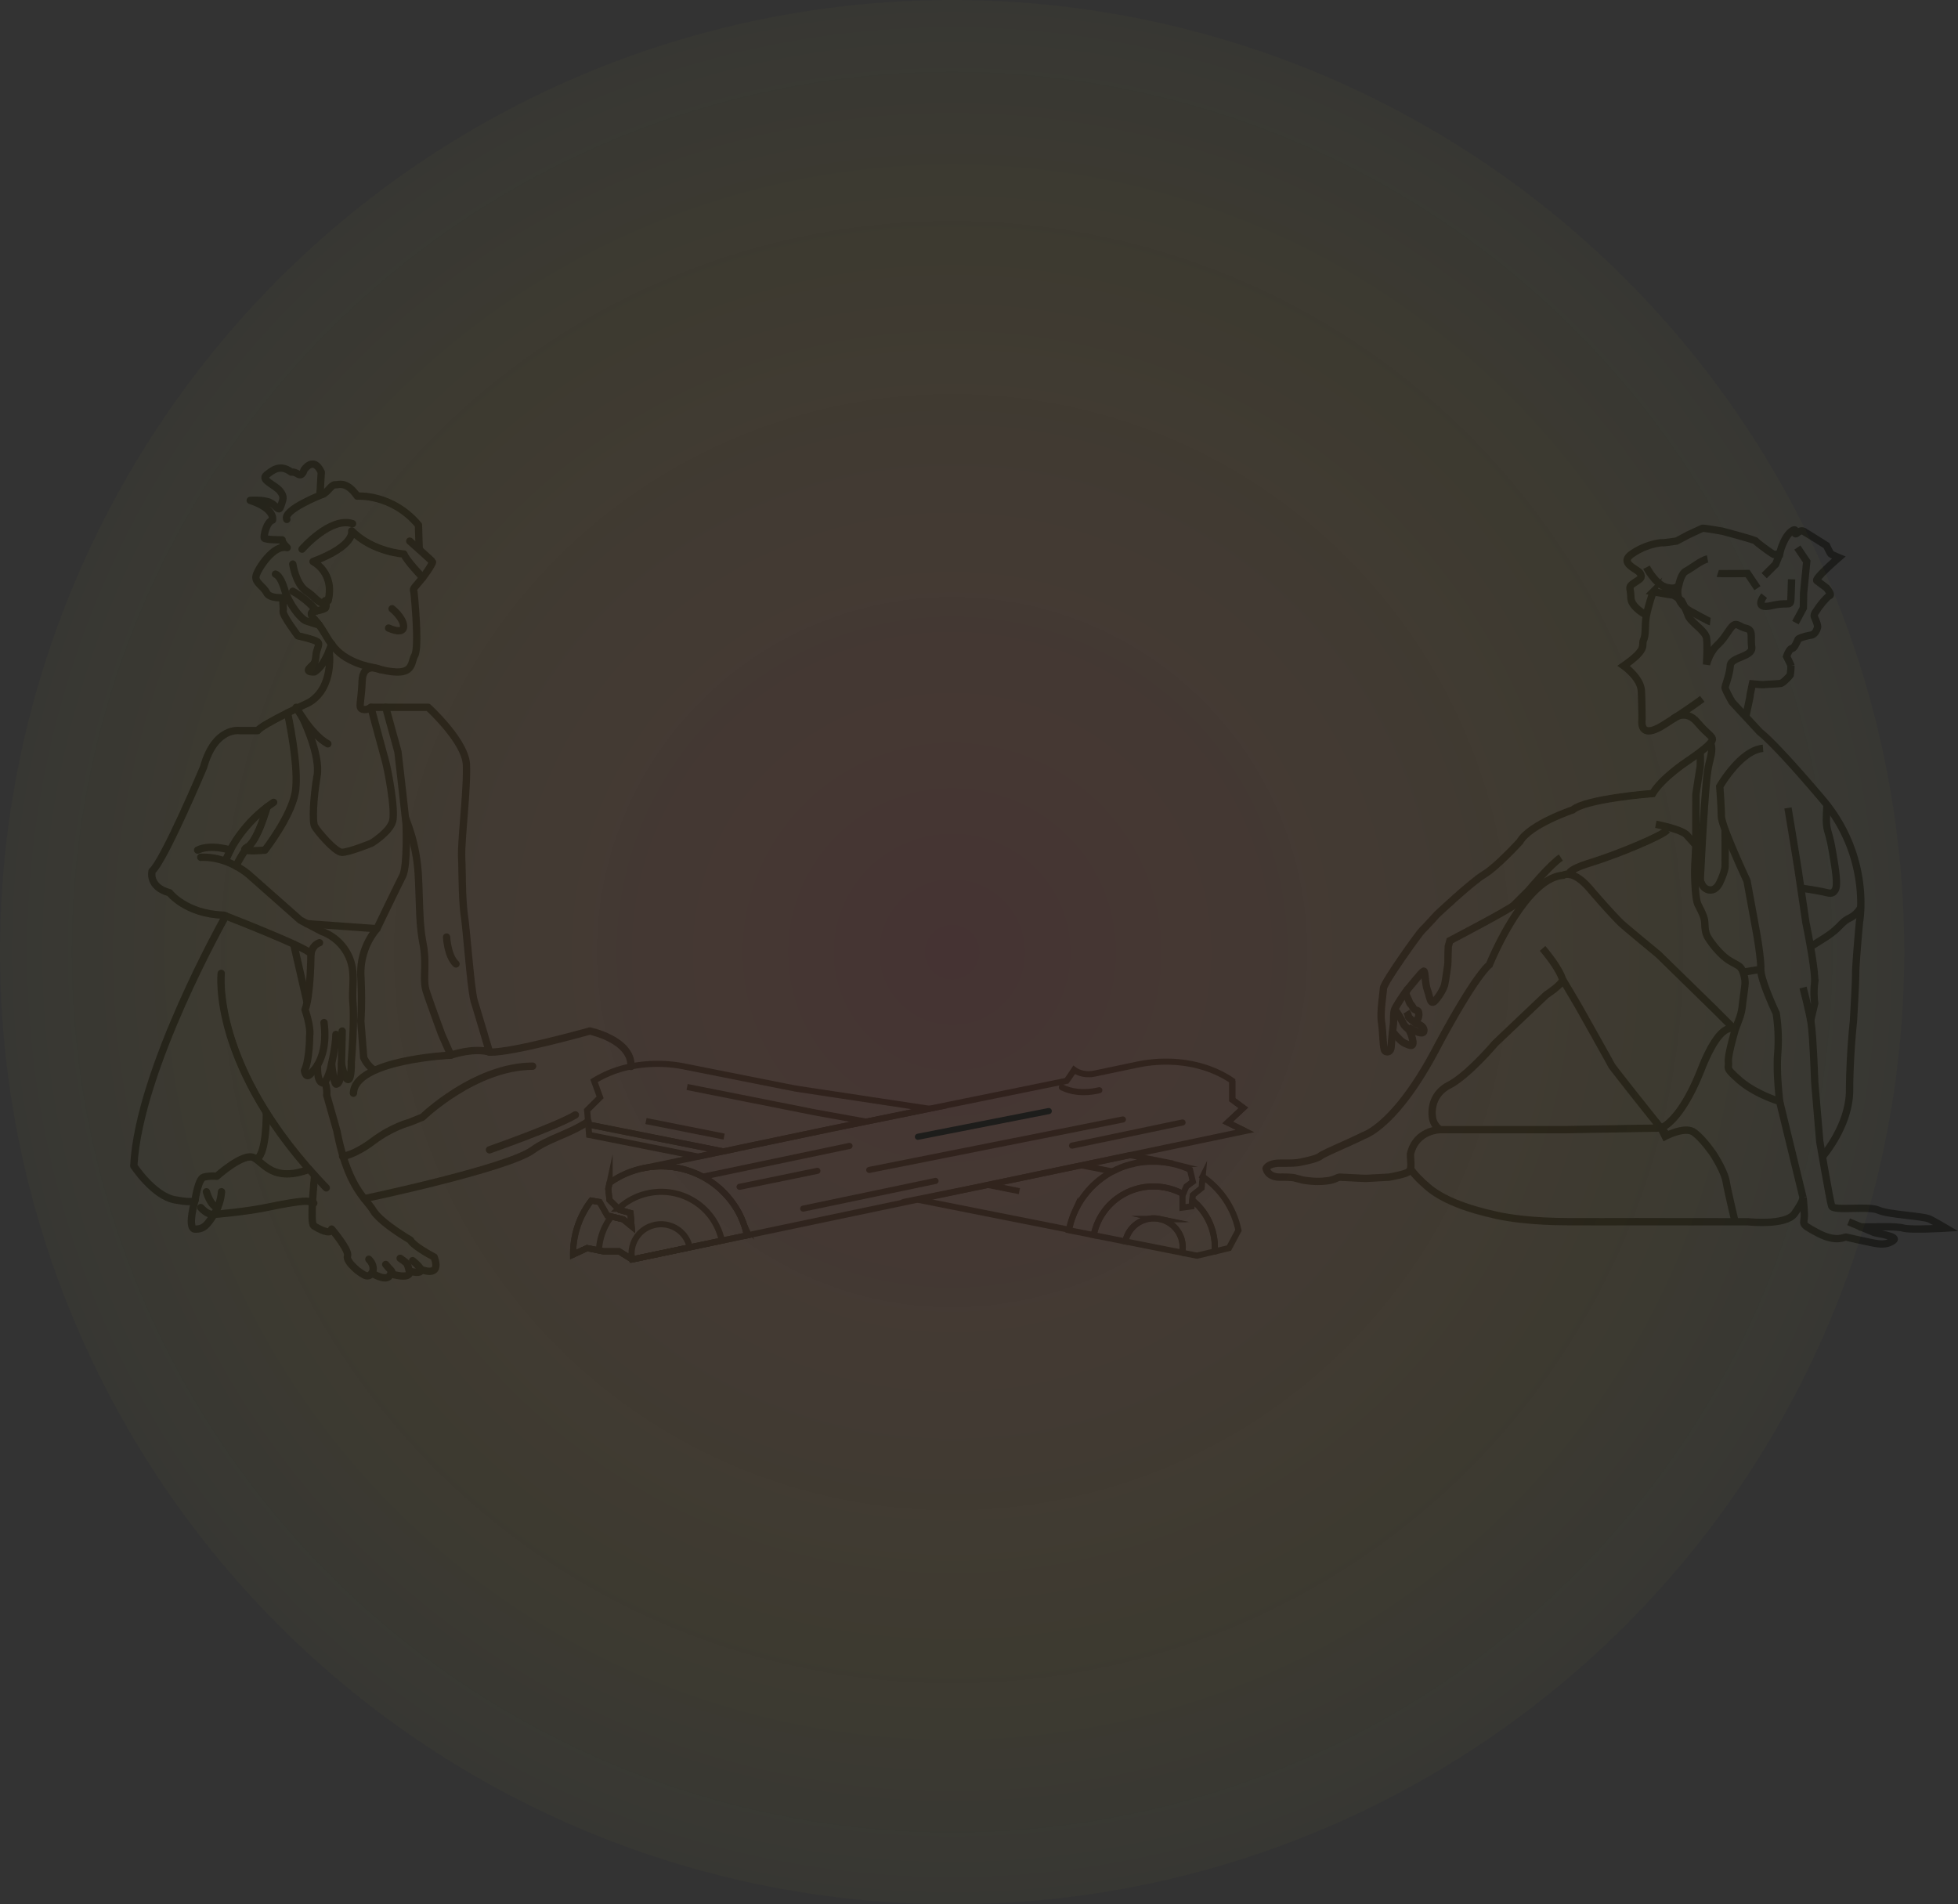 <svg xmlns="http://www.w3.org/2000/svg" xmlns:xlink="http://www.w3.org/1999/xlink" viewBox="0 0 1602.34 1558.35" width="1602.34" height="1558.35"><rect x="0" y="0" width="1602.34" height="1558.35" fill="#333333" stroke="none"/><defs><style>.cls-1,.cls-2,.cls-3,.cls-4,.cls-5,.cls-6{fill:none;stroke:#1d1d1b;}.cls-1,.cls-4,.cls-5,.cls-6{stroke-miterlimit:10;}.cls-1,.cls-2{stroke-width:6px;}.cls-2,.cls-6{stroke-linecap:round;}.cls-2,.cls-3{stroke-linejoin:round;}.cls-4{stroke-width:0.75px;}.cls-5,.cls-6{stroke-width:5px;}.cls-7{fill:url(#radial-gradient);}</style><radialGradient id="radial-gradient" cx="779.17" cy="779.17" r="779.17" gradientUnits="userSpaceOnUse"><stop offset="0" stop-color="#e3312d" stop-opacity="0.1"></stop><stop offset="0.22" stop-color="#e95f32" stop-opacity="0.1"></stop><stop offset="0.48" stop-color="#f08a34" stop-opacity="0.08"></stop><stop offset="0.76" stop-color="#fbbf00" stop-opacity="0.05"></stop><stop offset="1" stop-color="#ffef26" stop-opacity="0.02"></stop></radialGradient></defs><g id="Layer_2" data-name="Layer 2"><g id="Layer_1-2" data-name="Layer 1"><path class="cls-1 svg-elem-1" d="M1278.67,801.33s12.86,21.65,13.65,23.1,26.38,46.85,26.51,47.51,36.75,47,40.42,51.18L1280,924.44H1178.4a14.93,14.93,0,0,1-5.78-8.14c-1.31-5.25-2.1-20.34,13.39-28.35s37.53-34.12,37.53-34.12l41.74-39.64s14.47-9.5,13.39-12.86c-3.28-10.24-16.28-25.2-16.28-25.2"></path><path class="cls-1 svg-elem-2" d="M1178.4,924.44s-19.43.26-24.09,19.75c-.32,1.35.79,9.15,0,12.21s-3.25,4.13-17.32,6.89l-17.11.94a46.52,46.52,0,0,1-5,0l-17.75-.88a5.65,5.65,0,0,0-2.63.47,23,23,0,0,1-6.11,2.11c-7.7,1.32-13.43,1.06-21.82-.17l-6.61-1.7s-1.91-.88-12.34-.78-11.48-7.09-11.48-7.09,1.54-4.33,11.68-4.33,12.5,0,17.32-1,13-2.75,15.55-4.92,26.29-12,35.24-16.73c0,0,25.6-7.29,58.8-69.89s44.1-69.82,44.1-69.82,28.48-70.88,60.37-73.24c0,0,7.88-5.25,21.79,11s22.57,25.19,25.2,27.82,31,26,31,26l46.2,45.14,16.54,16.54s-10.76-10.76-27.83,32.55-32.81,47.77-32.81,47.77l3.41,6.83s16-8.53,23.37-3.41,16,17.85,16,17.85,9,13.75,10.5,22.43,7.35,33,7.35,33"></path><path class="cls-1 svg-elem-3" d="M1463.2,661.16s7.09,42.65,8.4,51.45,6.3,42.52,6.3,42.52,8.14,39.37,7.09,49.35a66,66,0,0,0,.09,16.54l-3.3,14.12"></path><path class="cls-1 svg-elem-4" d="M1475.54,808.15s4.85,18.25,6.56,28.88,3,48.56,3,48.56l4.11,48.56s8.26,48.3,9.71,52.76,29.92-.39,38.32,3.41,36.88,4.73,42,7.35,13.13,7.35,13.13,7.35-28.75,1.71-34.65,0-23.76-1-23.76-1h-13"></path><path class="cls-1 svg-elem-5" d="M1512.81,999.82s20,8.35,21.13,8.88,20,3,15.62,6.3-9.32,3.54-15.62,2.36-22-4.73-23.23-5-8,4.76-23.36-3.46-10.37-6.51-10.76-15.44-1-13.38-1-13.38,0,3.14-7.09,13.12-38.06,6.62-38.06,6.62l-91.61-.06s-54.47.13-55.91,0-32.55.4-58.28-5.25-44.75-13.25-56.43-23.36-13.85-14.76-13.85-14.76"></path><line class="cls-1 svg-elem-6" x1="1456.37" y1="901.34" x2="1475.54" y2="980.09"></line><path class="cls-1 svg-elem-7" d="M1491.35,946.65s22.12-25.23,22.25-54.24,3.15-56.43,3.15-56.43,1.84-30.71,1.84-39.11,3.14-42.53,3.14-42.53,10-52.63-30.38-100.27-51-54.86-51-54.86l-22.83-24.67s-5.78-10.11-5.78-11.82,3.68-10.23,4.2-17.85,18.77-7,17.59-15.48,1.57-13.78-4.73-15.23-8-6.17-12.6,0-5.12,8.27-11.28,14.18-8.4,15.48-8.4,15.48,1-15.75,0-21.78-13-12.73-15-18.38a93.23,93.23,0,0,0-5.51-12.07s-5.9-4.73-7.35-4.73-15.75-2.62-15.75-2.62a155.69,155.69,0,0,0-5.51,19.16c-1.57,8.27-.26,15.49-2.36,20.21s3.94,7.22-16.28,21.26c0,0,13.92,9.72,14.44,20.48s.53,22.7.53,23.36-2.76,17.46,17.85,4.46,31.49-21.26,31.49-21.26"></path><path class="cls-1 svg-elem-8" d="M1369.28,588.27s9.92-8.88,19.9,3.06,15,11.55,10.5,16.8-19.17,15-19.17,15-20.47,13.51-28.08,26.25c0,0-54.08,4.06-65.36,13.38,0,0-35,11.68-43.31,26,0,0-18.77,20.57-29.14,26.75S1176,748.3,1176,748.3s-9.84,10.9-12.07,12.87-31.5,42.78-31.76,47.51-2.89,19.42-1.58,27.82,1.05,22.18,2.89,23.63,4.86.65,5-3.68,1.44-15.09,1.83-18.37-.26-8.8,1.05-12.08,8.54-14,10.5-16.27,11.55-14.31,13.13-15,1,9.84,3.15,15.48,2.23,13.39,6.56,8.4,7-10.37,7.61-13.12,2.76-16.8,2.63-18.11.26-12.87.26-12.87l1.31-4.72s49-25.59,52.5-29.14l11.7-11.69s18.75-22.3,26.63-27.16"></path><line class="cls-1 svg-elem-9" x1="1239.03" y1="740.69" x2="1252.78" y2="732.38"></line><path class="cls-1 svg-elem-10" d="M1284.44,715.44s-3.15-3.23,17.85-9.66,58.41-22,62-26.51"></path><path class="cls-1 svg-elem-11" d="M1355.05,674.54s21.26,4.07,25.46,8.93,7.35,8.14,7.35,8.14-1.18,20.37-1,23.83.27,20.27,2.89,25.25,4.86,9.58,5.25,13.13-.13,8.79,2.89,13.65a73.45,73.45,0,0,0,12.6,15c4.85,4.33,8.92,5.64,12.6,8.14s5.12,10.63,5,13.91-1.8,13.91-2.22,18.37a44.07,44.07,0,0,1-2.51,10.76c-.79,2.1-3.41,9.19-3.41,9.19s-6.17,20.74-5.51,26.25-3.42,4.07,9.45,15.23,32.54,17.06,32.54,17.06-3-23.76-1.57-39.9a143.71,143.71,0,0,0-1.31-32.29s-12.86-27.17-12.6-36-3.41-29.4-3.41-29.4l-7.88-43s-21-44.75-21-53-1.31-24.15-1.31-24.15,17.06-29.79,35.43-31.24"></path><path class="cls-1 svg-elem-12" d="M1139.62,844.15s6.23,8.1,10.16,9.68,8.27,4.37,5.78-4.84-4.84-6.32-7.6-12.23a63.34,63.34,0,0,0-6.58-10.76"></path><path class="cls-1 svg-elem-13" d="M1152.41,840.75s12.6,7.83,12.86,2.84-7-5.91-7.61-6.83-5.38-3.93-5.25-5.25-1.31-3.67-1.31-3.67"></path><path class="cls-1 svg-elem-14" d="M1157.66,836.76a7.82,7.82,0,0,0,3.41-6.82c-.13-4.72-2.6-1.71-4.78-5.51s-1.78-1.45-3.36-5.51-3.66-6.06-1-9.19"></path><path class="cls-1 svg-elem-15" d="M1387.1,706.06s3.78,17.7,8.11,20.72,9.06,1.64,11.82-3.84,4.59-11.25,4.72-13.75,0-26.51,0-26.51l0-3.41"></path><line class="cls-1 svg-elem-16" x1="1426.4" y1="795.57" x2="1440.89" y2="793.19"></line><path class="cls-1 svg-elem-17" d="M1473.7,726.74s11.42,1.62,17.59,2.93,8.13,2.48,10.5-1.32.52-15.8-2.1-31-3.81-15.2-4.73-21,.18-17.64.18-17.64"></path><path class="cls-1 svg-elem-18" d="M1481.6,774.68s-.29.4,12.05-7.48,12.73-12.33,19.69-15.75a21,21,0,0,0,9.49-8.92"></path><path class="cls-1 svg-elem-19" d="M1391.37,720.5s2.27-45.4,3.58-61.76,1.66-26.72,4.51-37.22.22-13.39.22-13.39"></path><path class="cls-1 svg-elem-20" d="M1387.86,691.61s-.13-40,0-41.48,3.2-21,3.51-22.83,0-13.39,0-13.39"></path><path class="cls-1 svg-elem-21" d="M1347.44,503.4s-12.7-6.3-12.8-14.37-2.65-8.37,2.37-11.81,7.28-4,5.31-7.88-18.11-8.27-6.69-16.14,23.13-9.16,25-9.06,11.42-1.38,11.42-1.38l9.25-4.92s11-5.21,12-5.51,16.14,2.36,16.14,2.36,26.88,7.09,27.37,8.07,14.17,11.13,15,11,4.59-.39,4.59-.39a44.73,44.73,0,0,1,4.07-11.42c3.25-6.5,8.17-9.55,8.67-7.88s-1.28,4.33,2.36,1.58,5.61.1,6.1.19,17.13,10.64,17.13,10.64,2.75,5.9,3.54,6.69,6.5,3.15,6.5,3.15-20.08,17.32-17.92,18.9,7.88,5.9,7.88,5.9,4.72,5.61,2.56,6.3-9,9.45-9.85,11-3.54,4.23-2.56,6.5,2.76,6.49,2.56,8.07-1.87,6.2-5.11,6.69-10.24,2.36-10.83,3.54-3,7.39-5.12,7.49-4.33,6.49-4.33,6.49,3.34,6.4,3.54,7.48a37.43,37.43,0,0,1-.59,7.68c-.29.69-5.61,6.5-7.68,6.89s-12.2.79-13.78,1-9.45-.6-9.45-.6-2.06,9.55-2,10.24-3.15,15.16-3.15,15.16l-.09,1.67"></path><path class="cls-1 svg-elem-22" d="M1347.44,464.22s7.48,14.47,16.54,16.54,10-2.36,10-2.36,1.67-9,5.71-11,12.79-9.15,17.72-10"></path><path class="cls-1 svg-elem-23" d="M1374,478.4s-5.71,13.48,9.45,21.85,16.14,8.47,16.14,8.47"></path><path class="cls-1 svg-elem-24" d="M1405.71,469.32c.69.22,24.42,0,24.42,0l8.07,12"></path><polyline class="cls-1 svg-elem-25" points="1456.38 453.4 1453.16 461.66 1443.71 471.11"></polyline><path class="cls-1 svg-elem-26" d="M1443.71,487.45s-9.38,11.82,6.33,8.08,15.32,3,15.72-9.26l.39-12.2"></path><polyline class="cls-1 svg-elem-27" points="1470.88 448.08 1478.56 459.5 1476 485.16 1475.8 497.49 1469.3 509.54"></polyline><path class="cls-2 svg-elem-28" d="M335.33,442.82s18.47,16.28,18.66,17-4.11,8.36-10.93,16.34-4.32,5-4.12,10c0,0,4.4,43.53.45,50.19s.92,20.33-35.13,9.65c0,0-22.72-3.47-32.91-19"></path><path class="cls-2 svg-elem-29" d="M345.92,472.64s-13.87-14.51-15.35-19.27c0,0-25.41-1.48-42.72-18.91,0,0,3.28,12-31.65,25.09,0,0,17.95,8.88,12.35,32h-2.41s1.49,5.4,0,6.18-2.8,1.4-7.24,2.22c0,0-8.16-.1-1.55,6.85s10.67,16.79,14,20.17c0,0-5,17.47-14,22.87,0,0-7.23.58-4.24-2.89s4.92-3.19,5.4-10,4-9.75,1.16-11.77-15.83-4.83-15.83-4.83-12.64-16.7-12.16-20.07-.51-7.34,0-9.27l.49-1.93s-11.58,1.06-14-4.05-9.65-8.21-8.69-13.51S224,445,235,448.16c0,0-4.63-4.57-4.11-6.37,0,0-14.22.06-14.67-1.54s1.67-13,6.82-14.67c0,0,2.51-9.27-18.28-16.09,0,0,11.2-.84,16.6,1.93s6.76,8.11,8.5,2.58,3.15-7.15-.65-12.1S213,392.83,218,388.77s11.32-9.2,20.33-2.44c0,0,2.19-.52,5.66,1.67s4.76-3.34,4.76-3.34,7.79-12.1,14.16,1.8c0,0-.65,10.55-.77,14,0,0-1.29,5,2.18,3.86s7-7.85,9.78-7.59,9.2-3.67,18.27,9.27c0,0,28.44-2.19,50.06,23.67l.65,19.82"></path><path class="cls-2 svg-elem-30" d="M247.19,449.38s23.16-26.76,41.3-20.84"></path><path class="cls-2 svg-elem-31" d="M264.3,404.34s-33.39,12.94-29.59,20.72"></path><path class="cls-2 svg-elem-32" d="M225.44,469.84s4,.77,7.46,12.61,13.26,24.2,17.76,25.74,10.5,3.28,10.5,3.28"></path><path class="cls-2 svg-elem-33" d="M239.6,461.61S242,478,250.66,483.74s6.22,7.14,16.11,11.42"></path><path class="cls-2 svg-elem-34" d="M239.6,483.87s12.61,6.95,19.3,16.12"></path><path class="cls-2 svg-elem-35" d="M320.86,498.15s8.93,7.12,9.4,14c.35,5.07-5,5-12.25,1.83"></path><path class="cls-2 svg-elem-36" d="M269.36,532.63s4.49,29.48-16.18,42.09c0,0-39.19,18.27-42.28,23.16H196.23s-20.33-3.47-29.6,29.85c0,0-32.1,76.18-42.2,85.19,0,0-3.28,12.93,14.28,17.63,0,0,13.45,17.47,44.33,18.34,0,0,68.52,26.54,71.42,31.65,0,0,.67-6.85,7-9.07"></path><path class="cls-2 svg-elem-37" d="M184.75,749.55S113.62,875.06,109.5,954.07c0,0,16,24.51,33.59,27.79s16.6,0,16.6,0,2.5-17.18,6.94-18.53,10.81-.77,10.81-.77,22-19.88,30.5-15.06S224,967.63,253,956.89"></path><path class="cls-2 svg-elem-38" d="M181.05,796.56s-9,77,85.95,175.52"></path><line class="cls-2 svg-elem-39" x1="240.36" y1="772.64" x2="251.18" y2="819.72"></line><path class="cls-2 svg-elem-40" d="M254.46,780.54s-.19,34.17-4.83,45.75c0,0,4.93,13.7,3.77,21.42,0,0,.09,19.16-4.25,28.47,0,0,1.21,8.5,6.18,1.06,0,0,13.7-11.24,9.84-40.43"></path><path class="cls-2 svg-elem-41" d="M259.89,871.43s-.94,13.68,4,14.79c0,0,2.6,1.64,6.37-10.81,0,0,4.58-18.58,4.63-28.86"></path><path class="cls-2 svg-elem-42" d="M271.4,870.58s1.54,15.16,3.52,16.61c0,0,4.49,1.47,4.53-16.61,0,0,.58-24.27.58-26.82"></path><path class="cls-2 svg-elem-43" d="M279.45,870.58s2.47,12.79,5.41,12.84S287.47,869,287.47,869s2.7-32.07,1.41-47.51,3-26.77-4.54-41a38.64,38.64,0,0,0-20.94-18.21l-17.63-9.26-41.05-36.29s-16.6-16-40.4-15.18"></path><path class="cls-2 svg-elem-44" d="M184.75,703.65l3.76-8s-16.09-5.15-26.77,0"></path><path class="cls-2 svg-elem-45" d="M188.51,695.68s10.45-22.47,35.4-39.1"></path><path class="cls-2 svg-elem-46" d="M218.55,660.41s-7.91,28.63-16.4,33,14.67,2.29,14.67,2.29,20.85-26.77,24.71-46.59-6.21-65.69-6.21-65.69"></path><path class="cls-2 svg-elem-47" d="M202.15,693.39s-8.59,12.68-8.67,15.53"></path><path class="cls-2 svg-elem-48" d="M242.41,578.83s12,22.27,25.88,29.86"></path><path class="cls-2 svg-elem-49" d="M247.5,587.12s15,30.32,12,47.82-4.07,37.21-2,41.19,16.71,21.09,22.12,21.35S304.06,690,304.06,690s14.8-9,17.25-18-4-42.72-5.92-49.41-11.84-43.76-11.84-43.76h12.1l10,36.29,3.86,33.72,2.83,25.48s1.29,34.48-2.83,42.46S308.44,760,308.44,760l-57.26-4.11"></path><path class="cls-2 svg-elem-50" d="M308.44,760a56.09,56.09,0,0,0-13.13,38.6c1.16,23.42-.06,36.8-.06,36.8l2.38,30.07s2.64,6.22,7.75,9.57"></path><path class="cls-2 svg-elem-51" d="M315.65,578.83h34.73s30.31,27.61,31.28,46.72-4.44,62.48-3.86,76,.19,33.42,2.32,48.67,5.21,60.22,8.1,69.48S400.58,861,400.58,861s-10.23-4.18-31.66,2.45l-7.46-16.93s-9.4-25.41-12.61-35.32.64-21.36-2.58-38.59-2.57-27.16-3.86-54.83a146.94,146.94,0,0,0-10.58-48.38"></path><path class="cls-2 svg-elem-52" d="M365.45,766.84s.77,15.63,7.72,22"></path><path class="cls-2 svg-elem-53" d="M159.69,981.86s-6.95,23.74,0,23.94,9.65-3.09,15.44-12a40.31,40.31,0,0,0,6.13-18.53"></path><path class="cls-2 svg-elem-54" d="M168.93,975.3s3.23,11.71,9.16,12.9"></path><path class="cls-2 svg-elem-55" d="M164.32,988.2s5.4,6.4,10.81,5.63c0,0,25.86-2.19,42.46-5.63s31.68-6.12,35.43-4.88l3.75,1.24"></path><path class="cls-2 svg-elem-56" d="M257.5,961.91s-4.2,38.87-.73,41.18,14.19,8.13,14.63,2.71c0,0,14.71,17.37,13,22s11,15.25,15.44,16.21,8.87-6.37,2-13.51"></path><path class="cls-2 svg-elem-57" d="M304.33,1041.85s11.32,7,14.4,2.25,2.9-2-3.08-9.35"></path><path class="cls-2 svg-elem-58" d="M319.87,1042.45s16.82,5.22,15.08-2.2-2-6.47-7.48-10.52"></path><path class="cls-2 svg-elem-59" d="M335,1040.25s19.3,5.12,2.7-8.59"></path><path class="cls-2 svg-elem-60" d="M344.39,1038.74s17.44,7.56,10.88-10.07c0,0-16.88-8.75-19.45-13.9,0,0-24.23-14-30.44-24.22s-20.57-18.47-29.66-65l-8.35-29.34a25.37,25.37,0,0,0-1.51-10.87"></path><path class="cls-2 svg-elem-61" d="M280.39,946.35s9.59-1,25-12.61S335,918.55,335,918.55l10.81-4.37s42.59-41.44,90.07-41.7"></path><path class="cls-2 svg-elem-62" d="M400.58,861c18.67.58,82.1-17.28,82.1-17.28s34.48,7.07,33.73,29"></path><path class="cls-2 svg-elem-63" d="M298.08,980.94s116.65-24.56,137.76-39.75c13.63-9.8,29-12.68,45.4-23.3"></path><path class="cls-2 svg-elem-64" d="M368.92,863.48s-78.7,3.6-79.69,31.14"></path><path class="cls-2 svg-elem-65" d="M400.58,940.94s55.2-19.35,70.25-28.59"></path><path class="cls-2 svg-elem-66" d="M218,910.39s.31,32.48-7.44,37.76"></path><path class="cls-2 svg-elem-67" d="M311.22,547.91s-14.36-6.91-14.88,9.56-3.47,21.75.26,22.91,6.95-1.55,6.95-1.55"></path><polyline class="cls-3 svg-elem-68" points="483.88 982.49 490.7 983.66 496.94 994.64 500.33 995.47 510.01 997.84 516.83 1003.42 515.97 992.69 507.12 990.17 506.05 989.12 498.79 981.96 497.77 972.94 498.83 968.02"></polyline><polyline class="cls-3 svg-elem-69" points="979.54 1027.56 994.06 1024.12 1005.73 1021.35 1013.49 1006.82 1014.9 1004.19"></polyline><line class="cls-4 svg-elem-70" x1="482.12" y1="928.76" x2="481.43" y2="920.25"></line><polyline class="cls-5 svg-elem-71" points="1008.47 884.48 1008.47 899.94 1017.52 906.62 1004.71 918.57 1018.85 925.57"></polyline><polyline class="cls-5 svg-elem-72" points="517.33 1030.64 506.6 1024.01 493.79 1024.01 490.12 1023.28 480.47 1021.36 469 1026.67 468.99 1026.67"></polyline><path class="cls-5 svg-elem-73" d="M957.83,951.78l2.08.42v0C959.22,952.06,958.53,951.92,957.83,951.78Z"></path><path class="cls-5 svg-elem-74" d="M976.18,967l-5.29,3.9-2.75,6.14a50.33,50.33,0,0,0-12.85-4.85l-1.47-.31c-27.1-5.38-53.38,12-58.72,38.87l-20.32-4c.26-1.33.57-2.65.9-4s.71-2.58,1.12-3.85.85-2.51,1.32-3.74,1-2.44,1.52-3.63c.28-.61.56-1.22.86-1.82s.45-.91.69-1.36c.08-.18.18-.36.27-.53.2-.39.4-.77.62-1.14s.38-.71.59-1.06c.51-.89,1-1.76,1.58-2.62.69-1.09,1.41-2.15,2.15-3.19.37-.53.75-1,1.14-1.55s1-1.22,1.44-1.82c.31-.39.63-.78,1-1.16s.7-.83,1.07-1.23c1.33-1.5,2.72-2.93,4.17-4.31s2.81-2.56,4.29-3.75l1.71-1.33,1.15-.85a71.38,71.38,0,0,1,8.24-5.14l.08,0,.08,0,.08,0,.23-.12c.47-.24.94-.49,1.42-.72,1.2-.59,2.41-1.15,3.64-1.67.12-.05.23-.11.35-.15l.35-.15h0c.37-.16.75-.31,1.12-.45s.63-.25.94-.36l.94-.35c.48-.18.95-.34,1.43-.5l.12,0,.53-.18,1.57-.49.28-.08c.39-.12.77-.23,1.16-.33l.26-.07.78-.21c.46-.13.93-.24,1.4-.35l.3-.07h.05c.55-.14,1.1-.26,1.65-.37a3.43,3.43,0,0,1,.44-.09l.82-.17c.32-.07.64-.12,1-.17s.73-.14,1.1-.19c.68-.12,1.36-.21,2.05-.29l.39,0c.6-.08,1.2-.14,1.8-.2l.38,0c.67-.06,1.34-.11,2-.15h.1l1.26-.06c.35,0,.71,0,1.06,0,.7,0,1.41,0,2.11,0h.64l1.09,0c.43,0,.87,0,1.3.05l.56,0c.69,0,1.37.08,2.06.13q.33,0,.66.06l1,.09c1.09.11,2.19.25,3.29.42l1.1.17.79.14c.43.07.85.15,1.28.24l.17,0h0c.7.14,1.39.27,2.08.44a72.2,72.2,0,0,1,10.07,3.1c1.32.52,2.62,1.07,3.89,1.66Z"></path><path class="cls-5 svg-elem-75" d="M1013.49,1006.82l-7.76,14.53-11.67,2.77a49.62,49.62,0,0,0-18.34-42l.46-4.19,7.18-5.76.84-9.35A70.67,70.67,0,0,1,1013.49,1006.82Z"></path><path class="cls-5 svg-elem-76" d="M760.53,907.36l-80,16.29-22.78,4.77-51.69,10.83-14.1,3h0l-110.51-22-.19-2.36-.76-9.33L491.07,898l-4.93-13.55a91.06,91.06,0,0,1,30.27-11.76,112.9,112.9,0,0,1,44.14.16l59.23,11.76,14.69,2.92,7.35,1.46,9.16,1.82Z"></path><polygon class="cls-5 svg-elem-77" points="591.94 942.2 587.44 943.15 571.45 946.5 482.12 928.76 481.43 920.25 591.94 942.2"></polygon><path class="cls-5 svg-elem-78" d="M1018.86,925.57l-93.94,19.68-18.18,3.81L885,953.62l-14.5,3h0l-62,13h0L801,971.21h0l-51.18,10.73-2,.42L611.29,1011c-.17-.82-.36-1.64-.56-2.44-.1-.4-.2-.81-.31-1.2s-.14-.54-.22-.81-.22-.8-.34-1.2c-.18-.63-.37-1.24-.58-1.85,0-.17-.1-.33-.16-.49l-.06-.19v0a1.43,1.43,0,0,1-.08-.22q-.21-.63-.45-1.26c-.11-.31-.22-.62-.35-.93a4.84,4.84,0,0,0-.18-.49q-.19-.52-.42-1.05c-.2-.51-.41-1-.63-1.51s-.43-1-.66-1.49-.42-.89-.63-1.33c-.55-1.14-1.13-2.25-1.74-3.34-.18-.33-.36-.65-.55-1s-.4-.7-.61-1l-.64-1c-.42-.68-.86-1.36-1.31-2q-1.35-2-2.82-3.9c-.45-.58-.91-1.15-1.38-1.72-.09-.12-.19-.23-.29-.35-.33-.39-.66-.78-1-1.16a.53.53,0,0,0-.1-.12c-.14-.18-.3-.35-.46-.52l-.31-.33-.93-1-1-1-.14-.14-.83-.83-1-1c-.92-.87-1.87-1.71-2.83-2.53l-1.06-.88-.53-.42-.26-.21c-.45-.36-.9-.7-1.36-1s-.68-.52-1-.77l-.11-.08c-.52-.38-1-.75-1.58-1.11l-.15-.1-.09-.06,0,0c-.4-.27-.81-.55-1.23-.81l-.51-.33c-.38-.25-.76-.48-1.14-.71a3.24,3.24,0,0,0-.35-.21c-.37-.23-.75-.45-1.13-.67l-.38-.22c-.55-.31-1.1-.62-1.66-.92h0A72,72,0,0,0,526.3,956l45.15-9.46,16-3.35,4.5-.95h0l14.1-3,51.69-10.83,22.78-4.77,80-16.29,112.36-22.88q3.09-4.32,6.16-9c4.23,3.13,10.44,4.39,16.76,3.07l34.64-7.26c29.55-6.19,58.1-.55,78,13.19v15.46l9,6.68-12.81,12Z"></path><path class="cls-5 svg-elem-79" d="M957.65,951.76c-1.06-.21-2.12-.39-3.17-.55-.55-.09-1.1-.16-1.65-.23s-1-.12-1.42-.16l-.29,0-1-.08q-.33,0-.66-.06c-.87-.07-1.75-.13-2.62-.16-.43,0-.87,0-1.3-.05l-1.73,0c-.7,0-1.41,0-2.11,0-.35,0-.71,0-1.06,0l-1.26.06h-.1c-.68,0-1.35.09-2,.15l-.38,0c-.6.06-1.2.12-1.8.2l-.39,0c-.48.06-1,.13-1.45.21l-.6.08-1,.17-.14,0h0l-.14,0-.82.14-.82.17a3.43,3.43,0,0,0-.44.09c-.55.11-1.1.23-1.65.37h-.05l-.3.07c-.47.11-.94.22-1.4.35l-.78.21-.26.07c-.39.1-.78.22-1.16.33l-.28.08-1.57.49-.53.18-.12,0c-.48.16-.95.32-1.43.5l-.94.35c-.31.11-.63.23-.94.36s-.75.29-1.12.45h0l-.35.15c-.12,0-.23.1-.35.15-1.23.52-2.44,1.08-3.64,1.67-.48.23-1,.48-1.42.72l-.23.12-.08,0-.08,0-.08,0c-.61.33-1.22.66-1.83,1-.3.16-.59.33-.89.52s-.7.4-1,.62l-.8.49c-.36.23-.72.46-1.07.7l-.84.55c-.6.41-1.19.82-1.77,1.24s-.91.67-1.35,1-1,.78-1.51,1.17-1,.8-1.46,1.21-.94.81-1.4,1.23l0,0c-.47.42-.93.85-1.39,1.28s-.92.88-1.36,1.33-.84.84-1.24,1.27-.57.61-.84.91-.5.53-.73.8c-.7.78-1.38,1.58-2,2.39-.49.6-1,1.2-1.44,1.82s-.76,1-1.14,1.55q-1.56,2.17-2.95,4.49l-.6,1c-.29.49-.57,1-.83,1.48-.19.34-.38.68-.56,1-.35.66-.69,1.34-1,2s-.54,1.12-.8,1.69a68,68,0,0,0-2.84,7.37c-.41,1.27-.78,2.55-1.12,3.85s-.63,2.62-.9,4l-125-24.81L801,971.21h0l7.43-1.56h0l62-13h0l14.5-3,21.78-4.56,18.18-3.81Z"></path><line class="cls-5 svg-elem-80" x1="592.58" y1="930.1" x2="528.63" y2="917.4"></line><line class="cls-5 svg-elem-81" x1="870.38" y1="950.73" x2="870.38" y2="950.73"></line><line class="cls-5 svg-elem-82" x1="910.58" y1="958.71" x2="884.96" y2="953.62"></line><line class="cls-5 svg-elem-83" x1="834.21" y1="974.77" x2="808.45" y2="969.65"></line><polyline class="cls-5 svg-elem-84" points="562.3 889.54 667.09 910.35 708.81 917.89"></polyline><path class="cls-5 svg-elem-85" d="M994.06,1024.12l-14.52,3.44-12.14-2.41a23.57,23.57,0,0,0-18-27.48c-.23-.06-.47-.1-.7-.15a23.58,23.58,0,0,0-27.8,18.4l-25.84-5.13c5.34-26.85,31.62-44.25,58.72-38.87l1.47.31a50.33,50.33,0,0,1,12.85,4.85l-.4.89v10.25l7.42-1,.56-5.1A49.62,49.62,0,0,1,994.06,1024.12Z"></path><path class="cls-5 svg-elem-86" d="M921,1015.93a23.58,23.58,0,0,1,27.79-18.41l.7.16a23.56,23.56,0,0,1,18,27.47Z"></path><path class="cls-5 svg-elem-87" d="M526.29,956c-.71.15-1.41.3-2.1.48v0Z"></path><path class="cls-5 svg-elem-88" d="M610.72,1008.52c-.17-.68-.34-1.35-.53-2-.1-.4-.22-.8-.34-1.2-.18-.63-.37-1.24-.58-1.85,0-.17-.1-.33-.16-.49q-.29-.86-.6-1.71c-.11-.31-.22-.62-.35-.93a4.84,4.84,0,0,0-.18-.49q-.19-.52-.42-1.05c-.2-.51-.41-1-.63-1.51s-.43-1-.66-1.49-.42-.89-.63-1.33c-.55-1.14-1.13-2.25-1.74-3.34-.18-.33-.36-.65-.55-1s-.4-.7-.61-1l-.64-1c-.42-.68-.86-1.36-1.31-2q-1.35-2-2.82-3.9c-.45-.58-.91-1.15-1.38-1.72-.09-.12-.19-.23-.29-.35-.33-.39-.66-.78-1-1.16s-.57-.65-.87-1l-.93-1c-.36-.39-.72-.77-1.1-1.14l-.83-.83-1-1c-.92-.87-1.87-1.71-2.83-2.53s-2.11-1.74-3.21-2.55c-.37-.29-.75-.57-1.14-.85s-1-.75-1.58-1.11l-.15-.1h0l-.11-.07c-.4-.27-.81-.55-1.23-.81l-.51-.33-1.14-.71a3.24,3.24,0,0,0-.35-.21c-.37-.23-.75-.45-1.13-.67l-.38-.22c-.55-.31-1.1-.62-1.66-.92h0A72,72,0,0,0,526.29,956c-.72.15-1.42.3-2.11.47A72.22,72.22,0,0,0,498.83,968l-1.06,4.92,1,9,7.26,7.16,1.07,1,8.85,2.52.86,10.73L510,997.84l-9.68-2.37-3.39-.83-6.24-11-6.82-1.17A71,71,0,0,0,469,1026.67l11.47-5.31,9.65,1.92,3.67.73H506.6l10.73,6.63,47.12-9.87h0l26.21-5.49h0l20.6-4.32C611.11,1010.14,610.92,1009.32,610.72,1008.52Z"></path><path class="cls-5 svg-elem-89" d="M564.46,1020.77l-47.12,9.88a23.94,23.94,0,0,1,18-28.12c.24-.07.48-.12.72-.17A24,24,0,0,1,564.46,1020.77Z"></path><polyline class="cls-6 svg-elem-90" points="575.17 962.91 676.45 941.69 695.2 937.76"></polyline><polyline class="cls-6 svg-elem-91" points="711.34 957.39 760.37 947.64 823.75 935.03 918.91 916.11"></polyline><line class="cls-6 svg-elem-92" x1="877.33" y1="937.51" x2="967.75" y2="918.57"></line><path class="cls-6 svg-elem-93" d="M869,889.81c6.7,3.36,16.67,5.59,30.62,2.37"></path><path class="cls-5 svg-elem-94" d="M590.68,1015.26v0h0l-26.21,5.49h0l-47.12,9.87L506.6,1024H493.79l-3.67-.73a50.24,50.24,0,0,1,10.21-27.81l9.68,2.37,6.82,5.58L516,992.69l-8.85-2.52-1.07-1a50.79,50.79,0,0,1,23-12.41l1.49-.32C558.06,970.63,585,988,590.68,1015.26Z"></path><path class="cls-5 svg-elem-95" d="M611.28,1011l-20.6,4.31h0l-26.21,5.49h0l-47.12,9.87L506.6,1024H493.79l-3.67-.73-9.65-1.92L469,1026.67a71,71,0,0,1,14.88-44.18l6.82,1.17,6.24,11,3.39.83,9.68,2.37,6.82,5.58L516,992.69l-8.85-2.52-1.07-1L498.79,982l-1-9,1.06-4.92a72.22,72.22,0,0,1,25.35-11.59v0h0l2.11-.44a72,72,0,0,1,48.86,6.95h0c.56.3,1.11.61,1.66.92l.38.22c.38.22.76.44,1.13.67a3.24,3.24,0,0,1,.35.21l1.14.71.51.33c.42.26.83.54,1.23.81l.11.07.15.11c.53.36,1.06.73,1.58,1.11s.77.56,1.14.85c1.1.81,2.16,1.66,3.21,2.55s1.91,1.66,2.83,2.53l1,1,.83.83c.38.37.74.75,1.1,1.14l.93,1c.3.32.59.64.87,1s.67.77,1,1.16c.1.12.2.23.29.35.47.57.93,1.14,1.38,1.72q1.47,1.89,2.82,3.9c.45.67.89,1.35,1.31,2l.64,1c.21.34.41.69.61,1s.37.64.55,1c.61,1.09,1.19,2.2,1.74,3.34.21.44.43.88.63,1.33s.45,1,.66,1.49.43,1,.63,1.51q.23.53.42,1.05a4.84,4.84,0,0,1,.18.49c.13.31.24.62.35.93q.32.86.6,1.71c.06.16.11.32.16.49.21.61.4,1.22.58,1.85.12.4.24.8.34,1.2.19.66.36,1.33.53,2S611.11,1010.14,611.28,1011Z"></path><line class="cls-6 svg-elem-96" x1="605.21" y1="971.22" x2="668.92" y2="958.14"></line><line class="cls-6 svg-elem-97" x1="765.6" y1="966.39" x2="657.3" y2="989.06"></line><polyline class="cls-4 svg-elem-98" points="973.86 956.98 973.86 956.99 976.18 967.04 970.89 970.94 968.14 977.08 967.74 977.97 967.74 988.22 975.16 987.26 975.72 982.16 976.18 977.97 983.36 972.21 984.2 962.86"></polyline><circle class="cls-7 svg-elem-99" cx="779.17" cy="779.17" r="779.17"></circle><line class="cls-6 svg-elem-100" x1="751.17" y1="930.26" x2="858.27" y2="909.23"></line></g></g></svg>